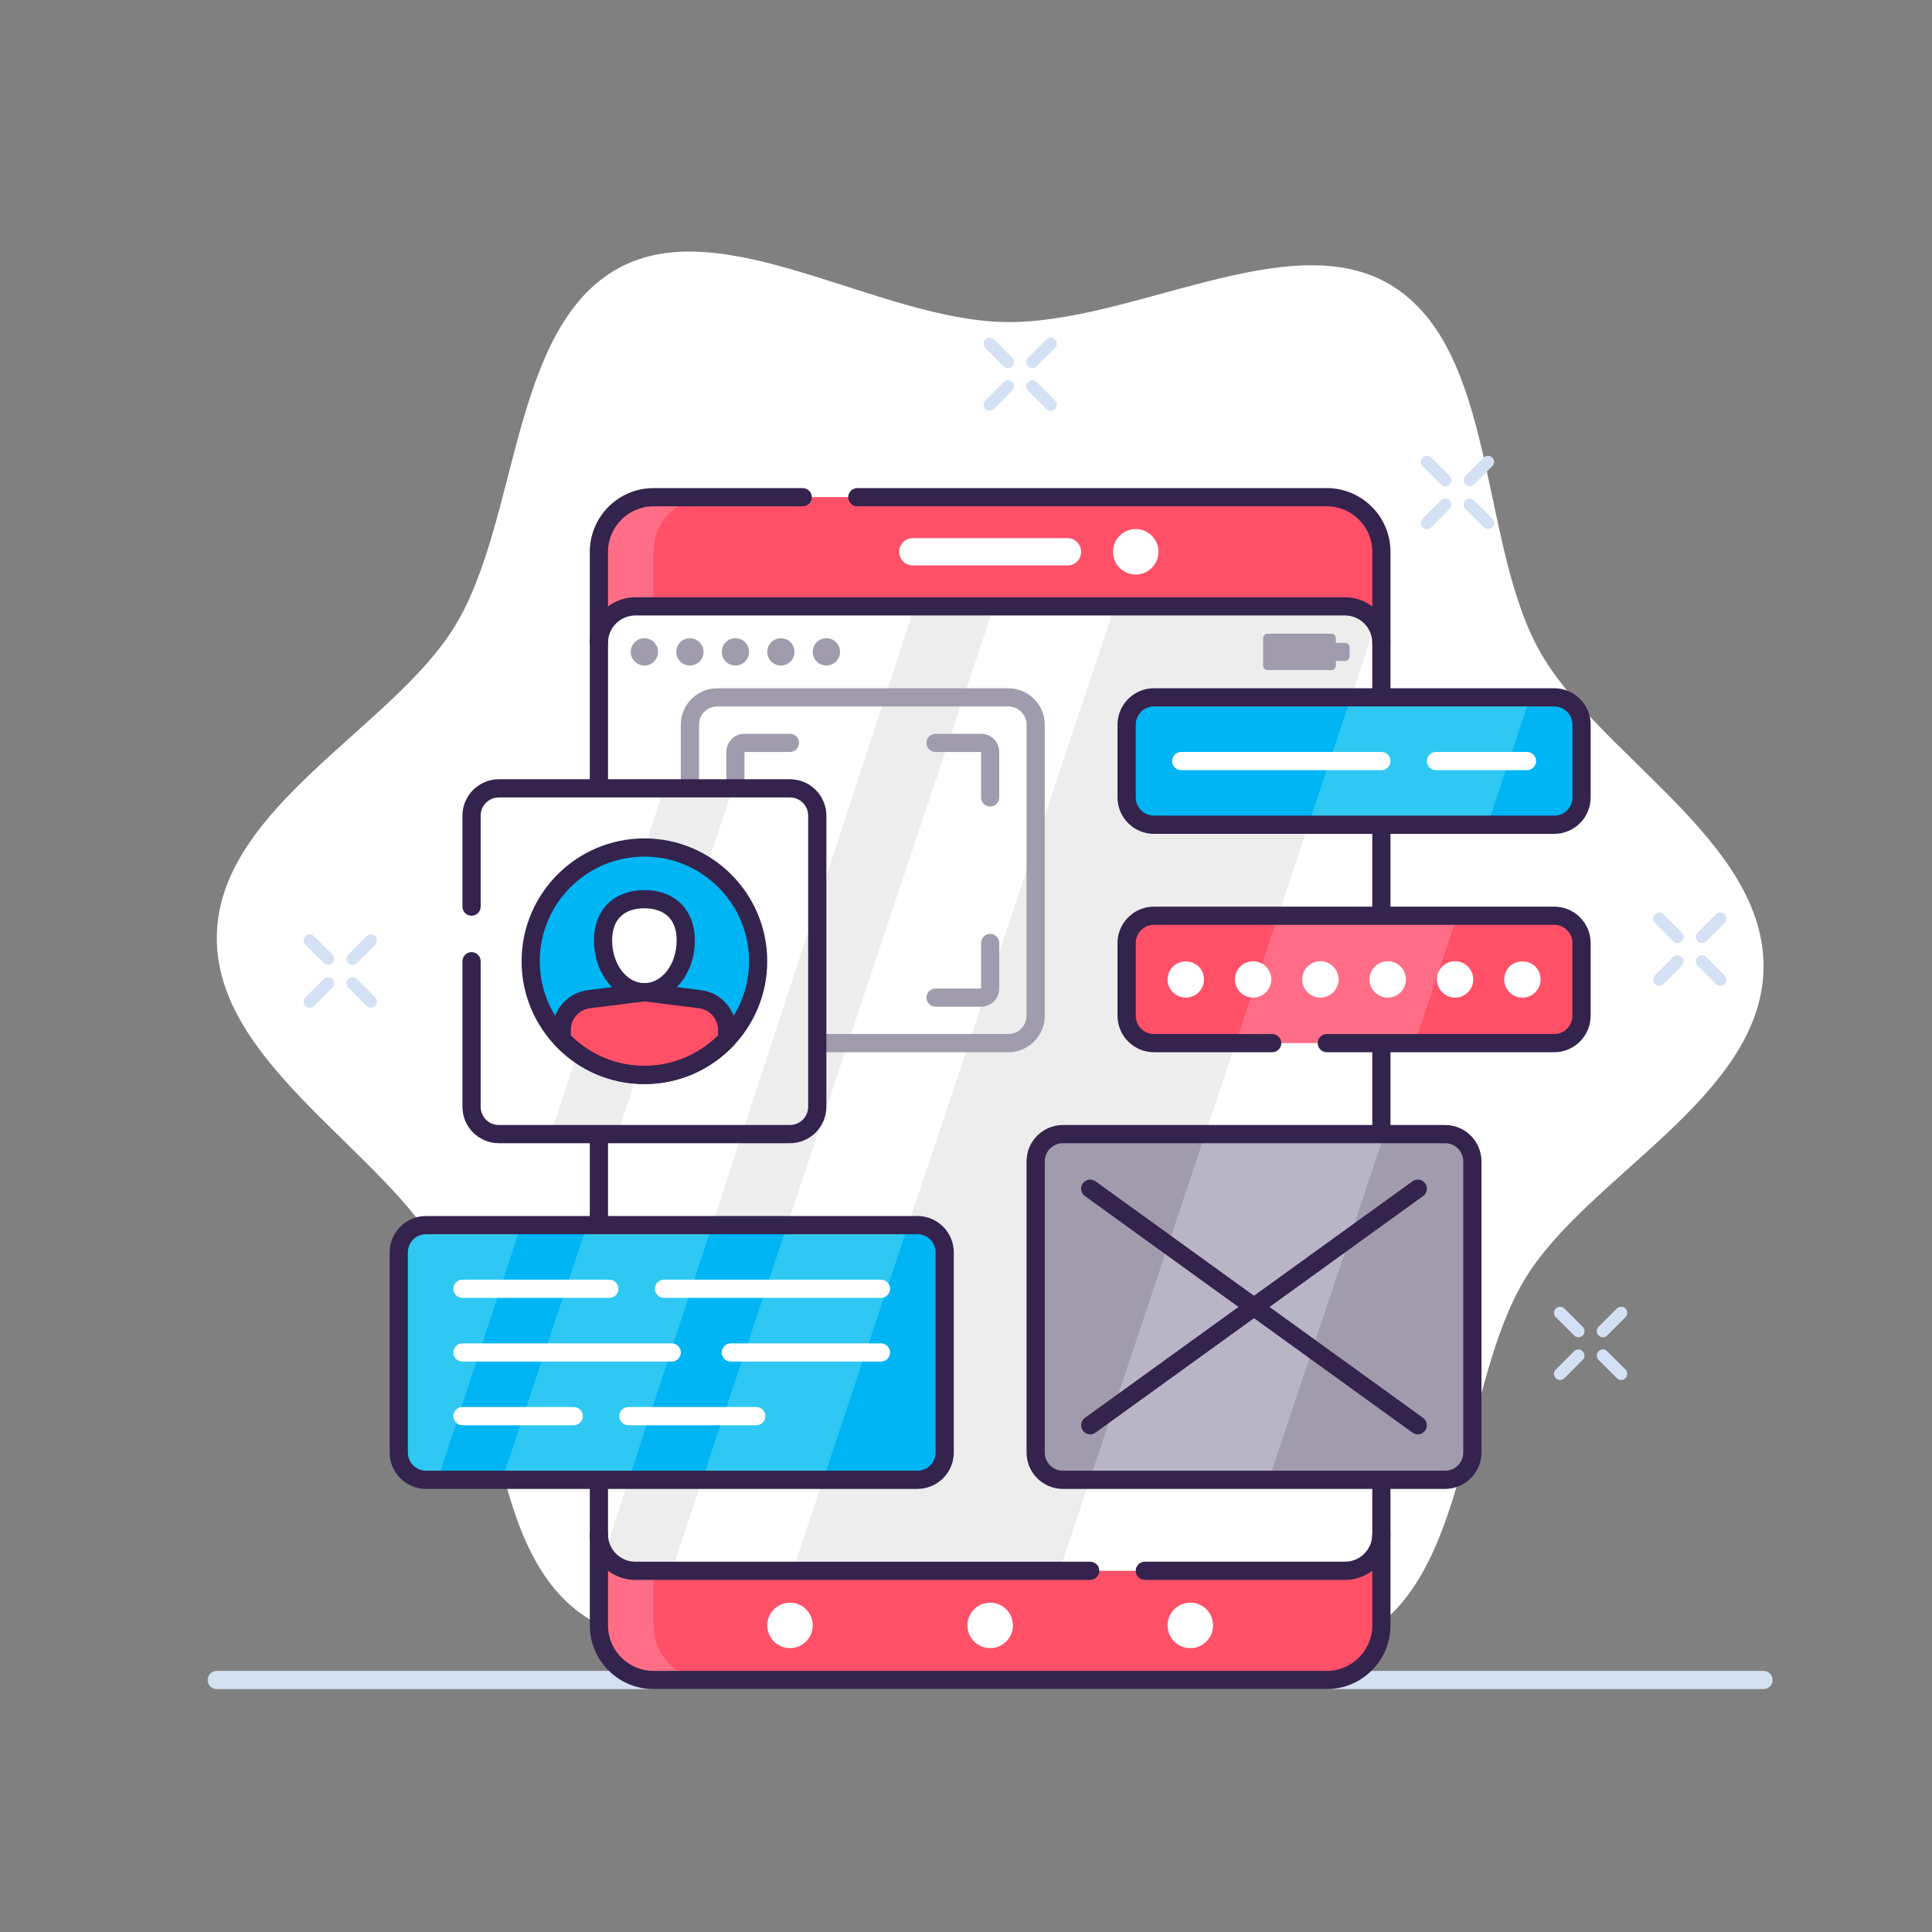 <?xml version="1.0" encoding="utf-8"?>
<!-- Generator: Adobe Illustrator 16.0.3, SVG Export Plug-In . SVG Version: 6.00 Build 0)  -->
<!DOCTYPE svg PUBLIC "-//W3C//DTD SVG 1.1//EN" "http://www.w3.org/Graphics/SVG/1.1/DTD/svg11.dtd">
<svg version="1.1" xmlns="http://www.w3.org/2000/svg" xmlns:xlink="http://www.w3.org/1999/xlink" x="0px" y="0px" width="100px"
	 height="100px" viewBox="0 0 100 100" enable-background="new 0 0 100 100" xml:space="preserve">
<rect x="0" y="0" width="100" height="100" fill="#808080" stroke="none"/>
<g id="Layer_1">
	<path fill="#FFFFFF" d="M79.632,33.593c-3.057-5.607-2.182-15.491-7.604-18.816c-5.257-3.222-13.478,2.036-20.069,1.89
		c-6.594-0.146-14.579-5.76-19.97-2.772c-5.561,3.082-5.115,12.996-8.413,18.463c-3.197,5.298-12.209,9.396-12.352,16.042
		c-0.146,6.645,8.681,11.137,11.646,16.572c3.056,5.607,2.181,15.49,7.604,18.816c5.256,3.22,13.477-2.037,20.069-1.891
		c6.594,0.145,14.578,5.759,19.97,2.771c5.561-3.081,5.116-12.994,8.413-18.461c3.197-5.299,12.209-9.397,12.353-16.042
		C91.422,43.518,82.597,39.027,79.632,33.593z"/>
	<path fill="#D4E1F4" d="M86.828,48.811c-0.08,0-0.162-0.031-0.223-0.093l-0.949-0.947c-0.122-0.124-0.122-0.323,0-0.446
		c0.125-0.124,0.324-0.124,0.448,0l0.947,0.948c0.123,0.123,0.123,0.323,0,0.446C86.99,48.78,86.91,48.811,86.828,48.811z"/>
	<path fill="#D4E1F4" d="M89.039,51.022c-0.08,0-0.161-0.03-0.222-0.092l-0.949-0.948c-0.122-0.124-0.122-0.324,0-0.447
		c0.124-0.124,0.324-0.124,0.447,0l0.948,0.948c0.123,0.124,0.123,0.323,0,0.447C89.201,50.992,89.121,51.022,89.039,51.022z"/>
	<path fill="#D4E1F4" d="M85.88,51.022c-0.08,0-0.161-0.03-0.224-0.092c-0.122-0.124-0.122-0.323,0-0.447l0.949-0.948
		c0.123-0.124,0.322-0.124,0.446,0c0.123,0.124,0.123,0.324,0,0.447l-0.947,0.948C86.043,50.992,85.962,51.022,85.88,51.022z"/>
	<path fill="#D4E1F4" d="M88.093,48.811c-0.081,0-0.162-0.031-0.225-0.093c-0.122-0.123-0.122-0.323,0-0.446l0.949-0.948
		c0.123-0.124,0.322-0.124,0.446,0c0.123,0.123,0.123,0.323,0,0.446l-0.948,0.947C88.253,48.78,88.173,48.811,88.093,48.811z"/>
	<path fill="#D4E1F4" d="M81.699,69.217c-0.08,0-0.162-0.032-0.223-0.093l-0.949-0.949c-0.122-0.124-0.122-0.322,0-0.447
		c0.125-0.122,0.324-0.122,0.448,0l0.947,0.949c0.123,0.122,0.123,0.322,0,0.447C81.861,69.185,81.781,69.217,81.699,69.217z"/>
	<path fill="#D4E1F4" d="M83.911,71.428c-0.081,0-0.162-0.029-0.223-0.094l-0.949-0.948c-0.122-0.122-0.122-0.323,0-0.445
		c0.124-0.125,0.324-0.125,0.447,0l0.949,0.946c0.122,0.125,0.122,0.323,0,0.447C84.072,71.398,83.992,71.428,83.911,71.428z"/>
	<path fill="#D4E1F4" d="M80.751,71.428c-0.08,0-0.161-0.029-0.224-0.094c-0.122-0.124-0.122-0.322,0-0.447l0.949-0.946
		c0.123-0.125,0.322-0.125,0.446,0c0.123,0.122,0.123,0.323,0,0.445l-0.947,0.948C80.914,71.398,80.833,71.428,80.751,71.428z"/>
	<path fill="#D4E1F4" d="M82.965,69.217c-0.082,0-0.163-0.032-0.226-0.093c-0.122-0.125-0.122-0.325,0-0.447l0.949-0.949
		c0.123-0.122,0.322-0.122,0.447,0c0.122,0.125,0.122,0.323,0,0.447l-0.949,0.949C83.125,69.185,83.044,69.217,82.965,69.217z"/>
	<path fill="#D4E1F4" d="M16.983,49.945c-0.081,0-0.16-0.032-0.223-0.093l-0.949-0.947c-0.122-0.125-0.122-0.324,0-0.448
		c0.124-0.123,0.324-0.123,0.448,0l0.947,0.948c0.124,0.123,0.124,0.323,0,0.446C17.144,49.914,17.063,49.945,16.983,49.945z"/>
	<path fill="#D4E1F4" d="M19.196,52.156c-0.082,0-0.163-0.031-0.225-0.093l-0.946-0.947c-0.124-0.124-0.124-0.323,0-0.448
		c0.123-0.123,0.323-0.123,0.446,0l0.948,0.948c0.124,0.125,0.124,0.325,0,0.447C19.357,52.125,19.276,52.156,19.196,52.156z"/>
	<path fill="#D4E1F4" d="M16.035,52.156c-0.081,0-0.161-0.031-0.224-0.093c-0.122-0.122-0.122-0.322,0-0.447l0.949-0.948
		c0.124-0.123,0.323-0.123,0.446,0c0.124,0.125,0.124,0.324,0,0.448l-0.947,0.947C16.198,52.125,16.117,52.156,16.035,52.156z"/>
	<path fill="#D4E1F4" d="M18.247,49.945c-0.081,0-0.162-0.032-0.223-0.093c-0.124-0.123-0.124-0.323,0-0.446l0.946-0.948
		c0.124-0.123,0.324-0.123,0.448,0c0.124,0.124,0.124,0.323,0,0.448l-0.948,0.947C18.41,49.914,18.328,49.945,18.247,49.945z"/>
	<path fill="#D4E1F4" d="M52.171,19.052c-0.081,0-0.162-0.031-0.223-0.093L51,18.011c-0.123-0.124-0.123-0.323,0-0.447
		c0.124-0.123,0.324-0.123,0.448,0l0.947,0.947c0.125,0.124,0.125,0.323,0,0.447C52.332,19.021,52.251,19.052,52.171,19.052z"/>
	<path fill="#D4E1F4" d="M54.382,21.263c-0.079,0-0.161-0.031-0.222-0.093l-0.949-0.948c-0.123-0.124-0.123-0.323,0-0.447
		c0.125-0.124,0.324-0.124,0.447,0l0.948,0.948c0.123,0.123,0.123,0.323,0,0.446C54.544,21.232,54.463,21.263,54.382,21.263z"/>
	<path fill="#D4E1F4" d="M51.225,21.263c-0.082,0-0.163-0.031-0.225-0.093c-0.123-0.123-0.123-0.324,0-0.446l0.949-0.948
		c0.123-0.124,0.321-0.124,0.446,0s0.125,0.323,0,0.447l-0.947,0.948C51.386,21.232,51.305,21.263,51.225,21.263z"/>
	<path fill="#D4E1F4" d="M53.435,19.052c-0.08,0-0.161-0.031-0.224-0.093c-0.123-0.124-0.123-0.323,0-0.447l0.949-0.947
		c0.123-0.123,0.322-0.123,0.446,0c0.123,0.124,0.123,0.323,0,0.447l-0.948,0.947C53.598,19.021,53.517,19.052,53.435,19.052z"/>
	<path fill="#D4E1F4" d="M74.808,25.172c-0.081,0-0.16-0.031-0.223-0.093l-0.949-0.948c-0.123-0.123-0.123-0.323,0-0.446
		c0.124-0.124,0.323-0.124,0.447,0l0.948,0.948c0.123,0.124,0.123,0.324,0,0.447C74.969,25.141,74.888,25.172,74.808,25.172z"/>
	<path fill="#D4E1F4" d="M77.019,27.384c-0.08,0-0.161-0.031-0.224-0.093l-0.946-0.947c-0.123-0.124-0.123-0.324,0-0.447
		c0.122-0.124,0.321-0.124,0.446,0l0.947,0.947c0.124,0.124,0.124,0.323,0,0.447C77.182,27.353,77.1,27.384,77.019,27.384z"/>
	<path fill="#D4E1F4" d="M73.859,27.384c-0.08,0-0.161-0.031-0.224-0.093c-0.123-0.124-0.123-0.323,0-0.447l0.949-0.947
		c0.123-0.124,0.322-0.124,0.446,0c0.123,0.123,0.123,0.323,0,0.447l-0.948,0.947C74.021,27.353,73.94,27.384,73.859,27.384z"/>
	<path fill="#D4E1F4" d="M76.071,25.172c-0.081,0-0.161-0.031-0.223-0.093c-0.123-0.123-0.123-0.323,0-0.447l0.946-0.948
		c0.124-0.124,0.324-0.124,0.447,0c0.124,0.124,0.124,0.323,0,0.446l-0.947,0.948C76.232,25.141,76.152,25.172,76.071,25.172z"/>
	<path fill="#D4E1F4" d="M91.279,87.427H11.221c-0.26,0-0.471-0.211-0.471-0.47c0-0.26,0.21-0.472,0.471-0.472h80.059
		c0.261,0,0.471,0.212,0.471,0.472C91.75,87.216,91.54,87.427,91.279,87.427z"/>
	<path fill="#FF6E86" d="M68.675,86.957h-34.85c-1.56,0-2.825-1.267-2.825-2.827V28.561c0-1.561,1.266-2.826,2.825-2.826h34.85
		c1.56,0,2.825,1.265,2.825,2.826V84.13C71.5,85.69,70.234,86.957,68.675,86.957z"/>
	<path fill="#FF5067" d="M68.675,86.957H36.651c-1.56,0-2.826-1.267-2.826-2.827V28.561c0-1.561,1.266-2.826,2.826-2.826h32.024
		c1.56,0,2.825,1.265,2.825,2.826V84.13C71.5,85.69,70.234,86.957,68.675,86.957z"/>
	<path fill="#FFFFFF" d="M69.616,81.306H32.884c-1.04,0-1.884-0.844-1.884-1.885v-46.15c0-1.041,0.844-1.884,1.884-1.884h36.732
		c1.04,0,1.884,0.844,1.884,1.884v46.15C71.5,80.462,70.656,81.306,69.616,81.306z"/>
	<path fill="#34234D" d="M68.675,87.427h-34.85c-1.818,0-3.296-1.478-3.296-3.297V46.975c0-0.26,0.21-0.471,0.471-0.471
		s0.471,0.211,0.471,0.471V84.13c0,1.299,1.056,2.355,2.354,2.355h34.85c1.298,0,2.354-1.057,2.354-2.355V70.004
		c0-0.262,0.21-0.472,0.471-0.472s0.471,0.21,0.471,0.472V84.13C71.971,85.949,70.492,87.427,68.675,87.427z"/>
	<path fill="#34234D" d="M71.5,67.649c-0.261,0-0.471-0.213-0.471-0.472V28.561c0-1.298-1.057-2.355-2.354-2.355H44.374
		c-0.259,0-0.471-0.211-0.471-0.471c0-0.26,0.211-0.471,0.471-0.471h24.301c1.817,0,3.296,1.479,3.296,3.296v38.617
		C71.971,67.437,71.761,67.649,71.5,67.649z"/>
	<path fill="#34234D" d="M31,44.62c-0.26,0-0.471-0.21-0.471-0.471V28.561c0-1.817,1.478-3.296,3.296-3.296h7.725
		c0.259,0,0.471,0.21,0.471,0.471c0,0.26-0.211,0.471-0.471,0.471h-7.725c-1.298,0-2.354,1.057-2.354,2.355v15.588
		C31.471,44.41,31.26,44.62,31,44.62z"/>
	<path fill="#EDEDED" d="M57.697,31.386L41.03,81.306h13.805l16.251-48.679c0.204-0.61-0.25-1.24-0.893-1.24H57.697z"/>
	<path fill="#EDEDED" d="M47.345,31.386l-15.94,48.682c-0.199,0.611,0.254,1.237,0.895,1.237h2.473l16.666-49.919H47.345z"/>
	<path fill="#34234D" d="M69.616,81.775h-10.36c-0.26,0-0.471-0.21-0.471-0.47c0-0.262,0.211-0.472,0.471-0.472h10.36
		c0.779,0,1.413-0.633,1.413-1.413c0-0.26,0.21-0.47,0.471-0.47s0.471,0.21,0.471,0.47C71.971,80.719,70.914,81.775,69.616,81.775z"
		/>
	<path fill="#34234D" d="M71.5,33.741c-0.261,0-0.471-0.211-0.471-0.471c0-0.779-0.634-1.413-1.413-1.413H32.884
		c-0.78,0-1.413,0.633-1.413,1.413c0,0.26-0.21,0.471-0.471,0.471s-0.471-0.211-0.471-0.471c0-1.298,1.056-2.355,2.354-2.355h36.732
		c1.298,0,2.354,1.057,2.354,2.355C71.971,33.53,71.761,33.741,71.5,33.741z"/>
	<path fill="#34234D" d="M56.43,81.775H32.884c-1.298,0-2.354-1.057-2.354-2.354c0-0.26,0.21-0.47,0.471-0.47s0.471,0.21,0.471,0.47
		c0,0.78,0.633,1.413,1.413,1.413H56.43c0.261,0,0.471,0.21,0.471,0.472C56.9,81.565,56.69,81.775,56.43,81.775z"/>
	<circle fill="#A09CAD" cx="33.355" cy="33.741" r="0.707"/>
	<circle fill="#A09CAD" cx="35.709" cy="33.741" r="0.706"/>
	<circle fill="#A09CAD" cx="38.064" cy="33.741" r="0.707"/>
	<circle fill="#A09CAD" cx="40.418" cy="33.741" r="0.706"/>
	<circle fill="#A09CAD" cx="42.773" cy="33.741" r="0.706"/>
	<circle fill="#FFFFFF" cx="51.25" cy="84.13" r="1.177"/>
	<circle fill="#FFFFFF" cx="61.61" cy="84.13" r="1.178"/>
	<circle fill="#FFFFFF" cx="58.785" cy="28.561" r="1.177"/>
	<circle fill="#FFFFFF" cx="40.89" cy="84.13" r="1.177"/>
	<path fill="#FFFFFF" d="M55.253,29.268h-8.006c-0.39,0-0.707-0.316-0.707-0.707l0,0c0-0.39,0.317-0.707,0.707-0.707h8.006
		c0.39,0,0.706,0.316,0.706,0.707l0,0C55.959,28.951,55.643,29.268,55.253,29.268z"/>
	<path fill="#A09CAD" d="M69.616,33.271h-0.471v-0.235c0-0.13-0.105-0.236-0.235-0.236h-3.297c-0.13,0-0.234,0.105-0.234,0.236
		v1.413c0,0.129,0.104,0.235,0.234,0.235h3.297c0.13,0,0.235-0.106,0.235-0.235v-0.236h0.471c0.131,0,0.235-0.105,0.235-0.235
		v-0.471C69.852,33.375,69.747,33.271,69.616,33.271z"/>
	<path fill="#A09CAD" d="M52.192,54.463H37.122c-1.038,0-1.883-0.847-1.883-1.886V37.509c0-1.039,0.845-1.884,1.883-1.884h15.071
		c1.038,0,1.883,0.845,1.883,1.884v15.068C54.075,53.616,53.23,54.463,52.192,54.463z M37.122,36.566
		c-0.52,0-0.941,0.423-0.941,0.942v15.068c0,0.521,0.422,0.944,0.941,0.944h15.071c0.519,0,0.941-0.424,0.941-0.944V37.509
		c0-0.519-0.423-0.942-0.941-0.942H37.122z"/>
	<path fill="#A09CAD" d="M51.25,41.747c-0.26,0-0.471-0.21-0.471-0.471v-2.354h-2.354c-0.261,0-0.471-0.211-0.471-0.471
		s0.21-0.471,0.471-0.471h2.354c0.52,0,0.941,0.422,0.941,0.942v2.354C51.721,41.537,51.511,41.747,51.25,41.747z"/>
	<path fill="#A09CAD" d="M50.779,52.107h-2.354c-0.261,0-0.471-0.21-0.471-0.472c0-0.259,0.21-0.47,0.471-0.47h2.354v-2.355
		c0-0.26,0.21-0.471,0.471-0.471c0.261,0,0.471,0.211,0.471,0.471v2.355C51.721,51.685,51.299,52.107,50.779,52.107z"/>
	<path fill="#A09CAD" d="M40.89,52.107h-2.354c-0.52,0-0.941-0.423-0.941-0.941v-2.355c0-0.26,0.21-0.471,0.471-0.471
		c0.259,0,0.471,0.211,0.471,0.471v2.355h2.354c0.26,0,0.471,0.211,0.471,0.47C41.36,51.897,41.15,52.107,40.89,52.107z"/>
	<path fill="#A09CAD" d="M38.064,41.747c-0.261,0-0.471-0.21-0.471-0.471v-2.354c0-0.52,0.421-0.942,0.941-0.942h2.354
		c0.26,0,0.471,0.211,0.471,0.471s-0.21,0.471-0.471,0.471h-2.354v2.354C38.535,41.537,38.323,41.747,38.064,41.747z"/>
	<polygon fill="none" points="62.381,58.7 71.654,58.7 73.225,53.99 63.953,53.99 	"/>
	<path fill="#B8B5C6" d="M74.796,76.597H55.017c-0.779,0-1.412-0.634-1.412-1.413v-15.07c0-0.78,0.633-1.413,1.412-1.413h19.779
		c0.781,0,1.413,0.633,1.413,1.413v15.07C76.209,75.963,75.577,76.597,74.796,76.597z"/>
	<polygon fill="none" points="66.154,47.398 75.427,47.398 76.999,42.689 67.727,42.689 	"/>
	<path fill="#2FC8F2" d="M47.483,76.597H22.052c-0.779,0-1.412-0.634-1.412-1.413v-10.36c0-0.78,0.633-1.414,1.412-1.414h25.432
		c0.78,0,1.412,0.634,1.412,1.414v10.36C48.896,75.963,48.263,76.597,47.483,76.597z"/>
	<path fill="#FF6E86" d="M80.448,53.99H59.728c-0.781,0-1.413-0.633-1.413-1.413v-3.766c0-0.78,0.632-1.413,1.413-1.413h20.721
		c0.778,0,1.412,0.632,1.412,1.413v3.766C81.86,53.357,81.227,53.99,80.448,53.99z"/>
	<path fill="#2FC8F2" d="M80.448,42.689H59.728c-0.781,0-1.413-0.633-1.413-1.413v-3.767c0-0.78,0.632-1.413,1.413-1.413h20.721
		c0.778,0,1.412,0.633,1.412,1.413v3.767C81.86,42.056,81.227,42.689,80.448,42.689z"/>
	<path fill="#A09CAD" d="M55.017,58.7c-0.779,0-1.412,0.633-1.412,1.413v15.07c0,0.779,0.633,1.413,1.412,1.413h1.389L62.381,58.7
		H55.017z"/>
	<path fill="#A09CAD" d="M76.209,75.184v-15.07c0-0.78-0.632-1.413-1.413-1.413h-3.142l-5.976,17.896h9.117
		C75.577,76.597,76.209,75.963,76.209,75.184z"/>
	<path fill="#FF5067" d="M59.728,47.398c-0.781,0-1.413,0.632-1.413,1.413v3.766c0,0.78,0.632,1.413,1.413,1.413h4.226l2.201-6.592
		H59.728z"/>
	<path fill="#FF5067" d="M80.448,53.99c0.778,0,1.412-0.633,1.412-1.413v-3.766c0-0.78-0.634-1.413-1.412-1.413h-5.021l-2.202,6.592
		H80.448z"/>
	<path fill="#00B5F4" d="M58.314,37.509v3.767c0,0.78,0.632,1.413,1.413,1.413h7.999l2.201-6.593h-10.2
		C58.946,36.096,58.314,36.729,58.314,37.509z"/>
	<path fill="#00B5F4" d="M80.448,42.689c0.778,0,1.412-0.633,1.412-1.413v-3.767c0-0.78-0.634-1.413-1.412-1.413H79.2l-2.201,6.593
		H80.448z"/>
	<path fill="#FFFFFF" d="M40.89,58.7H25.82c-0.78,0-1.414-0.631-1.414-1.413V42.218c0-0.781,0.634-1.413,1.414-1.413h15.07
		c0.78,0,1.412,0.632,1.412,1.413v15.069C42.302,58.069,41.669,58.7,40.89,58.7z"/>
	<path fill="#EDEDED" d="M40.89,58.7c0.78,0,1.412-0.631,1.412-1.413V46.788l-3.9,11.912H40.89z"/>
	<path fill="#00B5F4" d="M48.896,75.184v-10.36c0-0.78-0.632-1.414-1.412-1.414h-0.479l-4.402,13.188h4.881
		C48.263,76.597,48.896,75.963,48.896,75.184z"/>
	<polygon fill="#00B5F4" points="36.86,63.409 32.542,76.597 36.345,76.597 40.748,63.409 	"/>
	<polygon fill="#00B5F4" points="26.97,63.409 22.652,76.597 25.984,76.597 30.388,63.409 	"/>
	<polygon fill="#EDEDED" points="37.934,40.805 34.372,40.805 28.512,58.7 31.958,58.7 	"/>
	<path fill="#34234D" d="M74.796,77.066H55.017c-1.038,0-1.883-0.844-1.883-1.883v-15.07c0-1.039,0.845-1.883,1.883-1.883h19.779
		c1.039,0,1.884,0.844,1.884,1.883v15.07C76.68,76.223,75.835,77.066,74.796,77.066z M55.017,59.172
		c-0.52,0-0.941,0.423-0.941,0.941v15.07c0,0.518,0.422,0.941,0.941,0.941h19.779c0.521,0,0.942-0.424,0.942-0.941v-15.07
		c0-0.519-0.421-0.941-0.942-0.941H55.017z"/>
	<path fill="#34234D" d="M47.483,77.066H22.052c-1.038,0-1.883-0.844-1.883-1.883v-10.36c0-1.04,0.845-1.883,1.883-1.883h25.432
		c1.038,0,1.883,0.843,1.883,1.883v10.36C49.366,76.223,48.521,77.066,47.483,77.066z M22.052,63.882
		c-0.52,0-0.941,0.423-0.941,0.941v10.36c0,0.518,0.422,0.941,0.941,0.941h25.432c0.52,0,0.941-0.424,0.941-0.941v-10.36
		c0-0.519-0.422-0.941-0.941-0.941H22.052z"/>
	<path fill="#34234D" d="M40.89,59.172H25.82c-1.039,0-1.884-0.846-1.884-1.885v-7.534c0-0.26,0.21-0.471,0.471-0.471
		c0.261,0,0.472,0.21,0.472,0.471v7.534c0,0.521,0.422,0.943,0.941,0.943h15.07c0.52,0,0.941-0.423,0.941-0.943V42.218
		c0-0.52-0.422-0.942-0.941-0.942H25.82c-0.52,0-0.941,0.422-0.941,0.942v4.709c0,0.26-0.211,0.471-0.472,0.471
		c-0.26,0-0.471-0.211-0.471-0.471v-4.709c0-1.039,0.845-1.884,1.884-1.884h15.07c1.038,0,1.883,0.845,1.883,1.884v15.069
		C42.772,58.326,41.928,59.172,40.89,59.172z"/>
	<path fill="#34234D" d="M80.448,54.463H68.675c-0.261,0-0.471-0.211-0.471-0.473c0-0.259,0.21-0.469,0.471-0.469h11.773
		c0.52,0,0.941-0.424,0.941-0.944v-3.766c0-0.52-0.422-0.942-0.941-0.942H59.728c-0.521,0-0.942,0.422-0.942,0.942v3.766
		c0,0.521,0.422,0.944,0.942,0.944h6.122c0.259,0,0.471,0.21,0.471,0.469c0,0.262-0.212,0.473-0.471,0.473h-6.122
		c-1.039,0-1.886-0.847-1.886-1.886v-3.766c0-1.038,0.847-1.883,1.886-1.883h20.721c1.038,0,1.883,0.845,1.883,1.883v3.766
		C82.331,53.616,81.486,54.463,80.448,54.463z"/>
	<path fill="#34234D" d="M80.448,43.16H59.728c-1.039,0-1.886-0.846-1.886-1.884v-3.767c0-1.039,0.847-1.884,1.886-1.884h20.721
		c1.038,0,1.883,0.845,1.883,1.884v3.767C82.331,42.314,81.486,43.16,80.448,43.16z M59.728,36.566
		c-0.521,0-0.942,0.423-0.942,0.942v3.767c0,0.52,0.422,0.942,0.942,0.942h20.721c0.52,0,0.941-0.423,0.941-0.942v-3.767
		c0-0.519-0.422-0.942-0.941-0.942H59.728z"/>
	<path fill="#FFFFFF" d="M45.599,70.474h-7.771c-0.26,0-0.471-0.21-0.471-0.47c0-0.262,0.21-0.472,0.471-0.472h7.771
		c0.26,0,0.471,0.21,0.471,0.472C46.07,70.264,45.859,70.474,45.599,70.474z"/>
	<path fill="#FFFFFF" d="M34.767,70.474H23.936c-0.26,0-0.471-0.21-0.471-0.47c0-0.262,0.21-0.472,0.471-0.472h10.831
		c0.261,0,0.472,0.21,0.472,0.472C35.239,70.264,35.027,70.474,34.767,70.474z"/>
	<path fill="#FFFFFF" d="M45.599,67.178H34.366c-0.259,0-0.471-0.211-0.471-0.472c0-0.26,0.211-0.47,0.471-0.47h11.233
		c0.26,0,0.471,0.21,0.471,0.47C46.07,66.967,45.859,67.178,45.599,67.178z"/>
	<path fill="#FFFFFF" d="M31.541,67.178h-7.605c-0.26,0-0.471-0.211-0.471-0.472c0-0.26,0.21-0.47,0.471-0.47h7.605
		c0.26,0,0.471,0.21,0.471,0.47C32.011,66.967,31.801,67.178,31.541,67.178z"/>
	<path fill="#FFFFFF" d="M39.146,73.77h-6.623c-0.26,0-0.471-0.21-0.471-0.469c0-0.262,0.21-0.473,0.471-0.473h6.623
		c0.259,0,0.471,0.211,0.471,0.473C39.617,73.56,39.405,73.77,39.146,73.77z"/>
	<path fill="#FFFFFF" d="M29.698,73.77h-5.762c-0.26,0-0.471-0.21-0.471-0.469c0-0.262,0.21-0.473,0.471-0.473h5.762
		c0.259,0,0.471,0.211,0.471,0.473C30.168,73.56,29.957,73.77,29.698,73.77z"/>
	<circle fill="#00B5F4" cx="33.355" cy="49.753" r="5.887"/>
	<path fill="#FF5067" d="M36.229,51.717l-2.875-0.358l-2.874,0.358c-0.805,0.103-1.407,0.784-1.407,1.594v0.475
		c1.073,1.14,2.592,1.854,4.281,1.854c1.688,0,3.207-0.714,4.282-1.854v-0.475C37.636,52.501,37.032,51.819,36.229,51.717z"/>
	<path fill="#34234D" d="M33.354,56.11c-3.505,0-6.357-2.851-6.357-6.357c0-3.506,2.853-6.357,6.357-6.357
		c3.505,0,6.358,2.852,6.358,6.357C39.712,53.26,36.86,56.11,33.354,56.11z M33.354,44.337c-2.987,0-5.416,2.429-5.416,5.416
		c0,2.985,2.429,5.416,5.416,5.416c2.987,0,5.417-2.431,5.417-5.416C38.771,46.767,36.342,44.337,33.354,44.337z"/>
	<path fill="#FFFFFF" d="M35.496,48.683c0,1.478-0.96,2.676-2.141,2.676c-1.182,0-2.141-1.198-2.141-2.676s0.958-2.141,2.141-2.141
		C34.536,46.542,35.496,47.205,35.496,48.683z"/>
	<path fill="#34234D" d="M33.354,51.829c-1.44,0-2.611-1.411-2.611-3.146c0-1.586,1.024-2.611,2.611-2.611
		c1.587,0,2.612,1.025,2.612,2.611C35.966,50.418,34.795,51.829,33.354,51.829z M33.354,47.013c-0.623,0-1.67,0.217-1.67,1.669
		c0,1.216,0.75,2.205,1.67,2.205c0.921,0,1.669-0.989,1.669-2.205C35.023,47.23,33.978,47.013,33.354,47.013z"/>
	<path fill="#34234D" d="M33.354,56.11c-1.765,0-3.407-0.711-4.624-2.003c-0.083-0.088-0.128-0.202-0.128-0.322v-0.475
		c0-1.044,0.782-1.931,1.819-2.06l2.874-0.36c0.039-0.005,0.079-0.005,0.118,0l2.874,0.36c1.037,0.129,1.819,1.016,1.819,2.06v0.475
		c0,0.12-0.046,0.234-0.128,0.322C36.761,55.399,35.119,56.11,33.354,56.11z M29.544,53.595c1.023,1.017,2.369,1.574,3.811,1.574
		c1.442,0,2.788-0.558,3.81-1.574v-0.284c0-0.572-0.427-1.056-0.994-1.125l0,0l-2.816-0.352l-2.816,0.352
		c-0.566,0.069-0.994,0.553-0.994,1.125V53.595z M37.636,53.785h0.004H37.636z"/>
	<path fill="#34234D" d="M56.43,74.242c-0.145,0-0.289-0.069-0.381-0.196c-0.153-0.21-0.105-0.506,0.105-0.657l16.953-12.243
		c0.212-0.154,0.507-0.105,0.658,0.104c0.152,0.211,0.105,0.507-0.106,0.658L56.706,74.151
		C56.622,74.212,56.526,74.242,56.43,74.242z"/>
	<path fill="#34234D" d="M73.384,74.242c-0.097,0-0.191-0.03-0.276-0.091L56.154,61.908c-0.211-0.151-0.259-0.447-0.105-0.658
		c0.151-0.21,0.446-0.259,0.657-0.104l16.953,12.243c0.212,0.151,0.259,0.447,0.106,0.657
		C73.674,74.173,73.529,74.242,73.384,74.242z"/>
	<path fill="#FFFFFF" d="M61.376,51.636c-0.251,0-0.49-0.098-0.665-0.276c-0.179-0.176-0.278-0.416-0.278-0.665
		c0-0.062,0.005-0.122,0.019-0.184c0.015-0.061,0.028-0.118,0.053-0.173c0.023-0.058,0.057-0.114,0.089-0.166
		c0.033-0.052,0.071-0.099,0.118-0.142c0.348-0.353,0.98-0.353,1.333,0c0.174,0.175,0.273,0.419,0.273,0.665
		c0,0.245-0.1,0.489-0.273,0.665C61.864,51.538,61.624,51.636,61.376,51.636z"/>
	<path fill="#FFFFFF" d="M74.372,50.695c0-0.518,0.42-0.942,0.942-0.942l0,0c0.522,0,0.941,0.424,0.941,0.942l0,0
		c0,0.518-0.419,0.941-0.941,0.941l0,0C74.792,51.636,74.372,51.213,74.372,50.695z M70.888,50.695c0-0.518,0.419-0.942,0.942-0.942
		l0,0c0.518,0,0.941,0.424,0.941,0.942l0,0c0,0.518-0.424,0.941-0.941,0.941l0,0C71.307,51.636,70.888,51.213,70.888,50.695z
		 M67.403,50.695c0-0.518,0.419-0.942,0.941-0.942l0,0c0.519,0,0.942,0.424,0.942,0.942l0,0c0,0.518-0.424,0.941-0.942,0.941l0,0
		C67.822,51.636,67.403,51.213,67.403,50.695z M63.919,50.695c0-0.518,0.423-0.942,0.941-0.942l0,0c0.519,0,0.941,0.424,0.941,0.942
		l0,0c0,0.518-0.423,0.941-0.941,0.941l0,0C64.342,51.636,63.919,51.213,63.919,50.695z"/>
	<path fill="#FFFFFF" d="M78.799,51.636c-0.249,0-0.489-0.098-0.667-0.276c-0.175-0.176-0.274-0.416-0.274-0.665
		c0-0.062,0.005-0.122,0.02-0.184c0.009-0.061,0.028-0.118,0.052-0.178c0.023-0.058,0.051-0.109,0.089-0.161
		c0.033-0.052,0.071-0.099,0.114-0.146c0.353-0.349,0.982-0.349,1.332,0c0.179,0.179,0.277,0.418,0.277,0.668
		c0,0.249-0.099,0.489-0.277,0.665C79.289,51.538,79.049,51.636,78.799,51.636z"/>
	<path fill="#FFFFFF" d="M79.035,39.863h-4.71c-0.26,0-0.471-0.211-0.471-0.471c0-0.26,0.211-0.471,0.471-0.471h4.71
		c0.26,0,0.472,0.211,0.472,0.471C79.507,39.652,79.295,39.863,79.035,39.863z"/>
	<path fill="#FFFFFF" d="M71.5,39.863H61.14c-0.261,0-0.471-0.211-0.471-0.471c0-0.26,0.21-0.471,0.471-0.471H71.5
		c0.261,0,0.471,0.211,0.471,0.471C71.971,39.652,71.761,39.863,71.5,39.863z"/>
</g>
<g id="Layer_2">
</g>
</svg>
